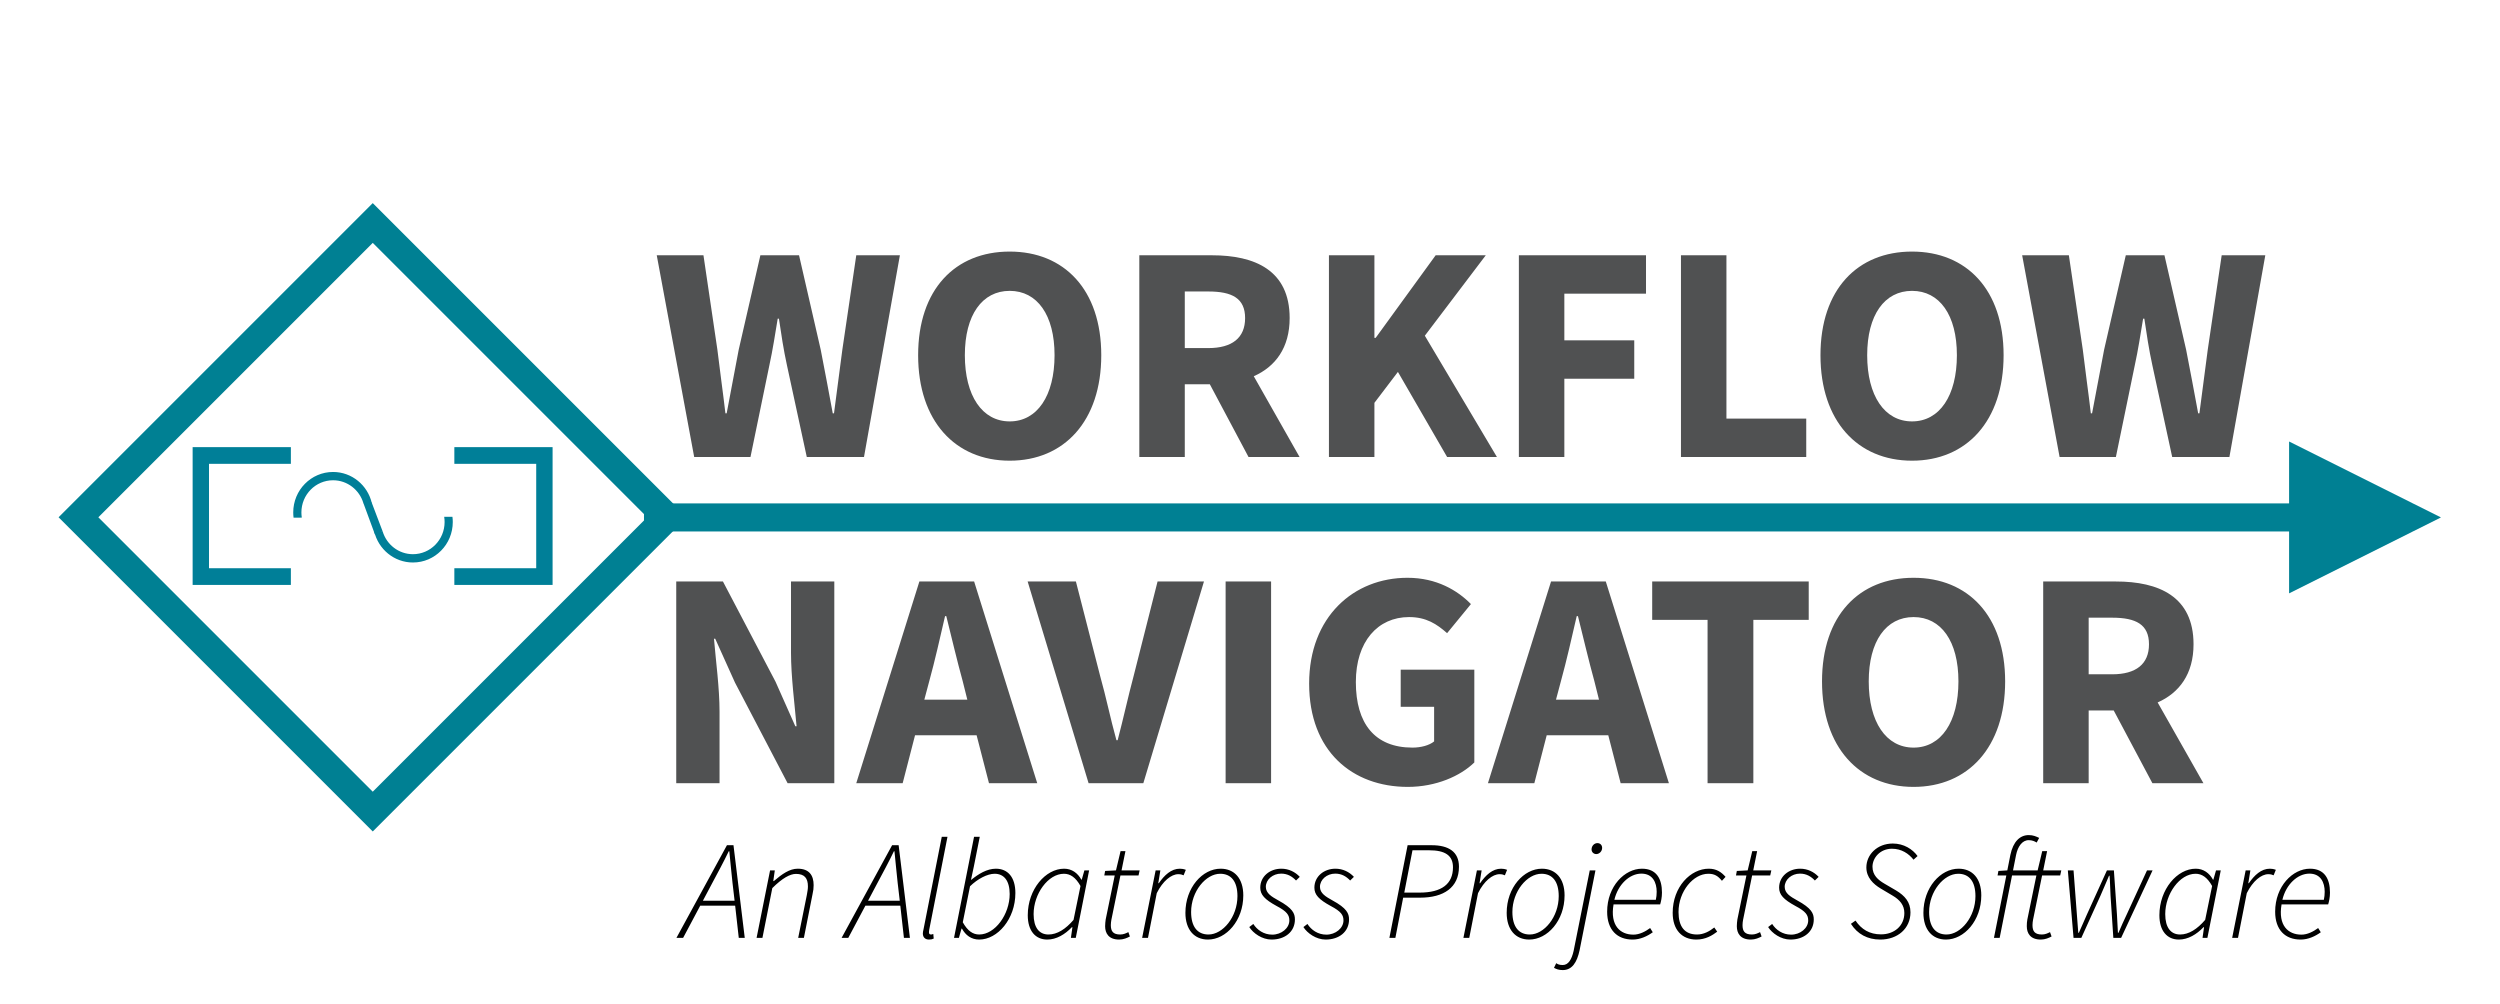 <?xml version="1.0" encoding="UTF-8"?>
<svg width="889px" height="357px" viewBox="0 0 889 357" version="1.1" xmlns="http://www.w3.org/2000/svg" xmlns:xlink="http://www.w3.org/1999/xlink">
    <title>Workflow Navigator Logo</title>
    <defs>
        <filter color-interpolation-filters="auto" id="filter-1">
            <feColorMatrix in="SourceGraphic" type="matrix" values="0 0 0 0 0 0 0 0 0 0.502 0 0 0 0 0.576 0 0 0 1 0"></feColorMatrix>
        </filter>
    </defs>
    <g id="Workflow-Navigator-Logo" stroke="none" stroke-width="1" fill="none" fill-rule="evenodd">
        <g id="Group" transform="translate(233.54, 89.46)" fill-rule="nonzero">
            <path d="M9.375,244.05 L15.461,232.6 L27.88,232.6 L29.166,244.05 L31.294,244.05 L27.286,211.1 L24.961,211.1 L7,244.05 L9.375,244.05 Z M27.682,230.85 L16.401,230.85 L19.765,224.5 C21.794,220.7 23.674,217.25 25.604,213.25 L25.802,213.25 C26.148,217.15 26.593,220.85 26.94,224.5 L27.682,230.85 Z M37.578,244.05 L41.091,226.35 C44.653,222.8 47.424,221.3 49.502,221.3 C52.52,221.3 53.757,222.8 53.757,225.75 C53.757,226.7 53.609,227.4 53.361,228.85 L50.294,244.05 L52.322,244.05 L55.39,228.55 C55.687,227.15 55.786,226.5 55.786,225.3 C55.786,221.8 54.202,219.45 50.145,219.45 C47.226,219.45 44.554,221.35 41.635,223.85 L41.437,223.85 L41.981,220.05 L40.299,220.05 L35.499,244.05 L37.578,244.05 Z M68.106,244.05 L74.192,232.6 L86.611,232.6 L87.897,244.05 L90.025,244.05 L86.017,211.1 L83.691,211.1 L65.731,244.05 L68.106,244.05 Z M86.413,230.85 L75.132,230.85 L78.496,224.5 C80.525,220.7 82.405,217.25 84.335,213.25 L84.532,213.25 C84.879,217.15 85.324,220.85 85.67,224.5 L86.413,230.85 Z M96.803,244.65 C97.545,244.65 97.941,244.55 98.485,244.3 L98.337,242.65 C97.842,242.85 97.743,242.85 97.496,242.85 C97.001,242.85 96.803,242.55 96.803,242.1 C96.803,241.9 96.803,241.6 96.902,241.1 L103.384,208.1 L101.355,208.1 L94.873,240.95 C94.725,241.55 94.626,242.1 94.626,242.5 C94.626,243.9 95.517,244.65 96.803,244.65 Z M114.665,244.65 C121.196,244.65 127.529,237.35 127.529,228.1 C127.529,222.45 124.808,219.45 120.602,219.45 C117.386,219.45 114.368,221.35 111.844,223.4 L111.746,223.4 L112.785,218.55 L114.863,208.1 L112.834,208.1 L105.709,244.05 L107.441,244.05 L108.381,240.75 L108.529,240.75 C109.816,243.1 111.844,244.65 114.665,244.65 Z M114.665,242.85 C112.438,242.85 110.558,241.6 108.826,238.5 L111.399,225.7 C114.071,223.1 117.534,221.25 120.157,221.25 C123.422,221.25 125.501,223.65 125.501,228.45 C125.501,235.7 120.305,242.85 114.665,242.85 Z M138.86,244.65 C142.125,244.65 145.193,242.8 147.617,240.25 L147.815,240.25 L147.271,244.05 L149.003,244.05 L153.753,220.05 L152.07,220.05 L151.13,223.35 L150.982,223.35 C149.695,221 147.617,219.45 144.847,219.45 C138.266,219.45 131.933,226.75 131.933,236 C131.933,241.6 134.703,244.65 138.86,244.65 Z M139.305,242.85 C136.039,242.85 134.011,240.45 134.011,235.6 C134.011,228.4 139.157,221.25 144.797,221.25 C147.024,221.25 148.953,222.5 150.685,225.6 L148.211,237.65 C145.391,240.95 142.373,242.85 139.305,242.85 Z M164.44,244.65 C165.974,244.65 167.31,244.05 168.25,243.55 L167.705,242 C166.914,242.4 165.974,242.85 164.836,242.85 C162.263,242.85 161.471,241.7 161.471,239.5 C161.471,238.8 161.57,238.2 161.669,237.6 L164.885,221.85 L171.317,221.85 L171.713,220.05 L165.281,220.05 L166.666,213.2 L164.935,213.2 L163.302,220.05 L159.443,220.25 L159.146,221.85 L162.857,221.85 L159.641,237.5 C159.542,238.35 159.443,239 159.443,239.9 C159.443,242.45 160.729,244.65 164.44,244.65 Z M174.682,244.05 L177.799,228.15 C179.927,223.85 182.945,221.4 185.468,221.4 C186.359,221.4 186.903,221.6 187.348,221.8 L188.14,219.85 C187.348,219.55 186.656,219.45 186.012,219.45 C182.945,219.45 180.52,221.75 178.541,224.6 L178.343,224.6 L179.085,220.05 L177.403,220.05 L172.604,244.05 L174.682,244.05 Z M196.007,244.65 C202.489,244.65 208.575,237.9 208.575,228.95 C208.575,222.9 205.408,219.45 200.51,219.45 C194.077,219.45 187.992,226.15 187.992,235.15 C187.992,241.15 191.158,244.65 196.007,244.65 Z M196.205,242.85 C192.247,242.85 190.02,240.05 190.02,234.85 C190.02,227.5 195.265,221.25 200.361,221.25 C204.27,221.25 206.496,224 206.496,229.2 C206.496,236.6 201.301,242.85 196.205,242.85 Z M218.619,244.65 C223.369,244.65 226.931,241.9 226.931,237.5 C226.931,235.35 226.139,233.5 220.994,230.7 C218.668,229.4 216.59,228.2 216.59,225.9 C216.59,223.35 219.014,221.2 222.033,221.2 C224.408,221.2 226.04,222.3 227.327,223.65 L228.663,222.35 C227.03,220.6 224.754,219.45 222.082,219.45 C218.074,219.45 214.611,222.15 214.611,226.2 C214.611,228.7 216.194,230.4 220.4,232.7 C224.111,234.65 224.952,235.95 224.952,237.85 C224.952,240.6 222.132,242.9 218.866,242.9 C215.848,242.9 213.473,241.2 212.137,239.1 L210.702,240.2 C212.088,242.4 215.254,244.65 218.619,244.65 Z M237.866,244.65 C242.616,244.65 246.178,241.9 246.178,237.5 C246.178,235.35 245.386,233.5 240.241,230.7 C237.915,229.4 235.837,228.2 235.837,225.9 C235.837,223.35 238.262,221.2 241.28,221.2 C243.655,221.2 245.287,222.3 246.574,223.65 L247.91,222.35 C246.277,220.6 244.001,219.45 241.329,219.45 C237.321,219.45 233.858,222.15 233.858,226.2 C233.858,228.7 235.441,230.4 239.647,232.7 C243.358,234.65 244.199,235.95 244.199,237.85 C244.199,240.6 241.379,242.9 238.113,242.9 C235.095,242.9 232.72,241.2 231.384,239.1 L229.949,240.2 C231.335,242.4 234.501,244.65 237.866,244.65 Z M262.654,244.05 L265.425,229.75 L271.461,229.75 C279.823,229.75 285.266,226.15 285.266,218.75 C285.266,213.4 281.555,211.1 275.568,211.1 L267.008,211.1 L260.527,244.05 L262.654,244.05 Z M271.264,227.95 L265.821,227.95 L268.74,212.9 L274.678,212.9 C280.219,212.9 283.138,214.65 283.138,218.95 C283.138,224.9 279.081,227.95 271.264,227.95 Z M288.927,244.05 L292.044,228.15 C294.172,223.85 297.19,221.4 299.714,221.4 C300.604,221.4 301.148,221.6 301.594,221.8 L302.385,219.85 C301.594,219.55 300.901,219.45 300.258,219.45 C297.19,219.45 294.766,221.75 292.787,224.6 L292.589,224.6 L293.331,220.05 L291.649,220.05 L286.849,244.05 L288.927,244.05 Z M310.252,244.65 C316.734,244.65 322.82,237.9 322.82,228.95 C322.82,222.9 319.653,219.45 314.755,219.45 C308.323,219.45 302.237,226.15 302.237,235.15 C302.237,241.15 305.404,244.65 310.252,244.65 Z M310.45,242.85 C306.492,242.85 304.266,240.05 304.266,234.85 C304.266,227.5 309.51,221.25 314.607,221.25 C318.515,221.25 320.742,224 320.742,229.2 C320.742,236.6 315.547,242.85 310.45,242.85 Z M334.101,214.25 C335.14,214.25 336.179,213.3 336.179,212.05 C336.179,211 335.437,210.35 334.497,210.35 C333.408,210.35 332.419,211.3 332.419,212.6 C332.419,213.55 333.161,214.25 334.101,214.25 Z M322.177,255.5 C325.442,255.5 327.223,252.85 328.164,248.45 L333.804,220.05 L331.775,220.05 L326.036,248.7 C325.343,251.75 324.156,253.7 322.177,253.7 C320.989,253.7 320.445,253.45 319.851,253.05 L319.06,254.7 C319.901,255.15 320.742,255.5 322.177,255.5 Z M347.015,244.65 C349.736,244.65 352.26,243.45 354.189,242.05 L353.249,240.55 C351.567,241.8 349.439,242.9 347.312,242.9 C342.611,242.9 338.95,239.7 340.236,232.15 L356.812,232.15 C357.108,231.2 357.455,229.65 357.455,227.95 C357.455,223 355.476,219.45 350.33,219.45 C344.244,219.45 337.96,225.65 337.96,234.75 C337.96,241.2 341.523,244.65 347.015,244.65 Z M355.278,230.5 L340.533,230.5 C341.82,225.05 345.926,221.2 350.132,221.2 C354.189,221.2 355.575,224.4 355.575,227.65 C355.575,228.7 355.476,229.55 355.278,230.5 Z M369.676,244.65 C372.991,244.65 375.366,243.15 377.098,241.85 L376.059,240.35 C374.376,241.7 372.298,242.85 369.923,242.85 C365.52,242.85 363.343,240.05 363.343,234.85 C363.343,227.5 368.587,221.25 373.931,221.25 C376.108,221.25 377.345,222 378.78,223.75 L380.066,222.35 C378.532,220.6 376.801,219.45 374.079,219.45 C367.697,219.45 361.265,225.85 361.265,235.15 C361.265,241.2 364.58,244.65 369.676,244.65 Z M389.071,244.65 C390.605,244.65 391.941,244.05 392.881,243.55 L392.337,242 C391.545,242.4 390.605,242.85 389.467,242.85 C386.894,242.85 386.103,241.7 386.103,239.5 C386.103,238.8 386.202,238.2 386.301,237.6 L389.517,221.85 L395.949,221.85 L396.345,220.05 L389.912,220.05 L391.298,213.2 L389.566,213.2 L387.933,220.05 L384.074,220.25 L383.777,221.85 L387.488,221.85 L384.272,237.5 C384.173,238.35 384.074,239 384.074,239.9 C384.074,242.45 385.36,244.65 389.071,244.65 Z M403.123,244.65 C407.873,244.65 411.436,241.9 411.436,237.5 C411.436,235.35 410.644,233.5 405.498,230.7 C403.173,229.4 401.095,228.2 401.095,225.9 C401.095,223.35 403.519,221.2 406.537,221.2 C408.912,221.2 410.545,222.3 411.831,223.65 L413.167,222.35 C411.534,220.6 409.258,219.45 406.587,219.45 C402.579,219.45 399.115,222.15 399.115,226.2 C399.115,228.7 400.699,230.4 404.904,232.7 C408.615,234.65 409.456,235.95 409.456,237.85 C409.456,240.6 406.636,242.9 403.371,242.9 C400.352,242.9 397.977,241.2 396.642,239.1 L395.207,240.2 C396.592,242.4 399.759,244.65 403.123,244.65 Z M435.086,244.65 C441.221,244.65 445.823,240.75 445.823,234.95 C445.823,231.3 443.794,229.05 440.727,227.2 L436.62,224.8 C434.295,223.45 432.315,221.75 432.315,218.75 C432.315,215.65 434.987,212.35 439.242,212.35 C442.656,212.35 445.229,214.1 446.911,216.25 L448.346,214.95 C446.565,212.5 443.448,210.5 439.539,210.5 C433.998,210.5 430.138,214.45 430.138,219 C430.138,222.55 432.563,224.9 435.235,226.5 L439.44,229 C442.013,230.5 443.646,232.4 443.646,235.2 C443.646,239.8 440.034,242.8 435.334,242.8 C431.276,242.8 428.357,241 426.279,237.9 L424.646,239.05 C426.972,242.7 430.534,244.65 435.086,244.65 Z M458.44,244.65 C464.922,244.65 471.007,237.9 471.007,228.95 C471.007,222.9 467.841,219.45 462.942,219.45 C456.51,219.45 450.424,226.15 450.424,235.15 C450.424,241.15 453.591,244.65 458.44,244.65 Z M458.638,242.85 C454.68,242.85 452.453,240.05 452.453,234.85 C452.453,227.5 457.698,221.25 462.794,221.25 C466.703,221.25 468.929,224 468.929,229.2 C468.929,236.6 463.734,242.85 458.638,242.85 Z M492.184,244.65 C493.718,244.65 495.054,244.05 495.994,243.55 L495.45,242 C494.658,242.4 493.718,242.85 492.58,242.85 C490.007,242.85 489.215,241.7 489.215,239.5 C489.215,238.8 489.314,238.2 489.413,237.6 L492.629,221.85 L499.062,221.85 L499.457,220.05 L493.025,220.05 L494.411,213.2 L492.679,213.2 L491.046,220.05 L482.288,220.05 L483.377,214.55 C483.971,211.65 485.505,209.3 487.88,209.3 C489.116,209.3 489.958,209.7 490.7,210.15 L491.59,208.5 C490.502,208 489.512,207.5 487.88,207.5 C484.762,207.5 482.338,209.8 481.348,214.55 L480.26,220.05 L477.093,220.25 L476.796,221.85 L479.913,221.85 L475.51,244.05 L477.539,244.05 L481.942,221.85 L490.601,221.85 L487.385,237.5 C487.236,238.35 487.187,239 487.187,239.9 C487.187,242.45 488.473,244.65 492.184,244.65 Z M506.582,244.05 L513.361,229.1 C514.4,226.8 515.439,224.2 516.428,221.95 L516.626,221.95 C516.824,224.2 516.824,226.8 516.973,229.1 L517.962,244.05 L520.733,244.05 L531.915,220.05 L529.936,220.05 L522.712,235.75 C521.624,237.95 520.733,240.1 519.793,242.25 L519.595,242.25 C519.496,240.1 519.348,237.95 519.249,235.75 L518.16,220.05 L515.686,220.05 L508.561,235.75 C507.572,237.95 506.681,240.1 505.692,242.25 L505.494,242.25 C505.345,240.1 505.197,237.95 504.999,235.75 L503.812,220.05 L501.783,220.05 L503.812,244.05 L506.582,244.05 Z M541.267,244.65 C544.532,244.65 547.6,242.8 550.024,240.25 L550.222,240.25 L549.678,244.05 L551.41,244.05 L556.16,220.05 L554.477,220.05 L553.537,223.35 L553.389,223.35 C552.102,221 550.024,219.45 547.253,219.45 C540.673,219.45 534.34,226.75 534.34,236 C534.34,241.6 537.11,244.65 541.267,244.65 Z M541.712,242.85 C538.446,242.85 536.418,240.45 536.418,235.6 C536.418,228.4 541.563,221.25 547.204,221.25 C549.43,221.25 551.36,222.5 553.092,225.6 L550.618,237.65 C547.798,240.95 544.78,242.85 541.712,242.85 Z M562.295,244.05 L565.412,228.15 C567.54,223.85 570.558,221.4 573.081,221.4 C573.972,221.4 574.516,221.6 574.961,221.8 L575.753,219.85 C574.961,219.55 574.269,219.45 573.625,219.45 C570.558,219.45 568.133,221.75 566.154,224.6 L565.956,224.6 L566.698,220.05 L565.016,220.05 L560.217,244.05 L562.295,244.05 Z M584.56,244.65 C587.281,244.65 589.805,243.45 591.734,242.05 L590.794,240.55 C589.112,241.8 586.985,242.9 584.857,242.9 C580.157,242.9 576.495,239.7 577.782,232.15 L594.357,232.15 C594.654,231.2 595,229.65 595,227.95 C595,223 593.021,219.45 587.875,219.45 C581.789,219.45 575.506,225.65 575.506,234.75 C575.506,241.2 579.068,244.65 584.56,244.65 Z M592.823,230.5 L578.078,230.5 C579.365,225.05 583.472,221.2 587.677,221.2 C591.734,221.2 593.12,224.4 593.12,227.65 C593.12,228.7 593.021,229.55 592.823,230.5 Z" id="AnAlbatrossProjectsSoftware" fill="#000000"></path>
            <path d="M33.33,73.04 L40.04,40.48 C41.25,34.98 42.13,29.15 43.01,23.87 L43.45,23.87 C44.22,29.15 45.1,34.98 46.31,40.48 L53.35,73.04 L73.7,73.04 L86.46,1.32 L70.95,1.32 L66,34.87 C65.01,42.24 64.02,49.83 63.03,57.53 L62.59,57.53 C61.16,49.83 59.73,42.13 58.3,34.87 L50.6,1.32 L36.85,1.32 L29.15,34.87 C27.72,42.35 26.29,49.94 24.86,57.53 L24.42,57.53 C23.54,49.94 22.44,42.35 21.56,34.87 L16.61,1.32 L0,1.32 L13.31,73.04 L33.33,73.04 Z M125.51,74.36 C144.87,74.36 158.07,60.28 158.07,36.85 C158.07,13.53 144.87,0 125.51,0 C106.15,0 92.95,13.42 92.95,36.85 C92.95,60.28 106.15,74.36 125.51,74.36 Z M125.51,60.39 C115.72,60.39 109.56,51.26 109.56,36.85 C109.56,22.55 115.72,13.97 125.51,13.97 C135.3,13.97 141.46,22.55 141.46,36.85 C141.46,51.26 135.3,60.39 125.51,60.39 Z M187.77,73.04 L187.77,47.19 L196.68,47.19 L210.43,73.04 L228.58,73.04 L212.3,44.33 C220,40.92 225.06,34.21 225.06,23.65 C225.06,6.6 212.63,1.32 197.45,1.32 L171.6,1.32 L171.6,73.04 L187.77,73.04 Z M196.13,34.32 L187.77,34.32 L187.77,14.19 L196.13,14.19 C204.6,14.19 209.22,16.61 209.22,23.65 C209.22,30.69 204.6,34.32 196.13,34.32 Z M255.2,73.04 L255.2,53.79 L263.56,42.79 L281.05,73.04 L298.76,73.04 L273.13,29.92 L294.8,1.32 L276.98,1.32 L255.64,30.69 L255.2,30.69 L255.2,1.32 L239.03,1.32 L239.03,73.04 L255.2,73.04 Z M322.74,73.04 L322.74,45.21 L347.6,45.21 L347.6,31.57 L322.74,31.57 L322.74,14.96 L351.78,14.96 L351.78,1.32 L306.57,1.32 L306.57,73.04 L322.74,73.04 Z M408.76,73.04 L408.76,59.4 L380.38,59.4 L380.38,1.32 L364.21,1.32 L364.21,73.04 L408.76,73.04 Z M446.38,74.36 C465.74,74.36 478.94,60.28 478.94,36.85 C478.94,13.53 465.74,0 446.38,0 C427.02,0 413.82,13.42 413.82,36.85 C413.82,60.28 427.02,74.36 446.38,74.36 Z M446.38,60.39 C436.59,60.39 430.43,51.26 430.43,36.85 C430.43,22.55 436.59,13.97 446.38,13.97 C456.17,13.97 462.33,22.55 462.33,36.85 C462.33,51.26 456.17,60.39 446.38,60.39 Z M518.87,73.04 L525.58,40.48 C526.79,34.98 527.67,29.15 528.55,23.87 L528.99,23.87 C529.76,29.15 530.64,34.98 531.85,40.48 L538.89,73.04 L559.24,73.04 L572,1.32 L556.49,1.32 L551.54,34.87 C550.55,42.24 549.56,49.83 548.57,57.53 L548.13,57.53 C546.7,49.83 545.27,42.13 543.84,34.87 L536.14,1.32 L522.39,1.32 L514.69,34.87 C513.26,42.35 511.83,49.94 510.4,57.53 L509.96,57.53 C509.08,49.94 507.98,42.35 507.1,34.87 L502.15,1.32 L485.54,1.32 L498.85,73.04 L518.87,73.04 Z M22.33,189.04 L22.33,163.63 C22.33,155.16 21.01,145.59 20.35,137.67 L20.79,137.67 L27.83,153.29 L46.53,189.04 L63.14,189.04 L63.14,117.32 L47.74,117.32 L47.74,142.62 C47.74,151.09 49.06,161.21 49.72,168.8 L49.28,168.8 L42.24,152.96 L23.54,117.32 L6.93,117.32 L6.93,189.04 L22.33,189.04 Z M87.45,189.04 L91.85,171.99 L113.74,171.99 L118.14,189.04 L135.3,189.04 L112.86,117.32 L93.39,117.32 L70.95,189.04 L87.45,189.04 Z M110.44,159.34 L95.15,159.34 L96.91,152.74 C98.89,145.59 100.76,137.23 102.52,129.64 L102.96,129.64 C104.83,137.12 106.81,145.59 108.79,152.74 L110.44,159.34 Z M173.03,189.04 L194.59,117.32 L178.09,117.32 L169.62,150.76 C167.53,158.57 165.99,165.83 163.9,173.75 L163.46,173.75 C161.26,165.83 159.83,158.57 157.63,150.76 L149.05,117.32 L131.89,117.32 L153.56,189.04 L173.03,189.04 Z M218.46,189.04 L218.46,117.32 L202.29,117.32 L202.29,189.04 L218.46,189.04 Z M267.08,190.36 C277.09,190.36 285.78,186.51 290.73,181.67 L290.73,148.67 L264.55,148.67 L264.55,161.87 L276.43,161.87 L276.43,174.19 C274.67,175.62 271.7,176.39 268.73,176.39 C255.31,176.39 248.6,167.81 248.6,153.07 C248.6,138.66 256.41,129.97 267.52,129.97 C273.68,129.97 277.42,132.5 281.05,135.69 L289.52,125.35 C284.79,120.51 277.31,116 266.97,116 C247.83,116 231.99,129.86 231.99,153.62 C231.99,177.71 247.39,190.36 267.08,190.36 Z M312.07,189.04 L316.47,171.99 L338.36,171.99 L342.76,189.04 L359.92,189.04 L337.48,117.32 L318.01,117.32 L295.57,189.04 L312.07,189.04 Z M335.06,159.34 L319.77,159.34 L321.53,152.74 C323.51,145.59 325.38,137.23 327.14,129.64 L327.58,129.64 C329.45,137.12 331.43,145.59 333.41,152.74 L335.06,159.34 Z M389.95,189.04 L389.95,130.96 L409.64,130.96 L409.64,117.32 L353.98,117.32 L353.98,130.96 L373.67,130.96 L373.67,189.04 L389.95,189.04 Z M446.93,190.36 C466.29,190.36 479.49,176.28 479.49,152.85 C479.49,129.53 466.29,116 446.93,116 C427.57,116 414.37,129.42 414.37,152.85 C414.37,176.28 427.57,190.36 446.93,190.36 Z M446.93,176.39 C437.14,176.39 430.98,167.26 430.98,152.85 C430.98,138.55 437.14,129.97 446.93,129.97 C456.72,129.97 462.88,138.55 462.88,152.85 C462.88,167.26 456.72,176.39 446.93,176.39 Z M509.19,189.04 L509.19,163.19 L518.1,163.19 L531.85,189.04 L550,189.04 L533.72,160.33 C541.42,156.92 546.48,150.21 546.48,139.65 C546.48,122.6 534.05,117.32 518.87,117.32 L493.02,117.32 L493.02,189.04 L509.19,189.04 Z M517.55,150.32 L509.19,150.32 L509.19,130.19 L517.55,130.19 C526.02,130.19 530.64,132.61 530.64,139.65 C530.64,146.69 526.02,150.32 517.55,150.32 Z" id="WORKFLOWNAVIGATOR" fill="#505152"></path>
        </g>
        <path id="Line-2" d="M814,157 L868,184 L814,211 L814,189 L229,189 L229,179 L814,179 L814,157 Z" fill="#008093" fill-rule="nonzero"></path>
        <g filter="url(#filter-1)" id="Group-2">
            <g transform="translate(68.5, 159)">
                <path d="M34.934,0 L34.934,5.939 L5.822,5.939 L5.822,43.061 L34.934,43.061 L34.934,49 L0,49 L0,0 L34.934,0 Z" id="Combined-Shape" fill="#007F98"></path>
                <path d="M128,0 L128,5.939 L98.888,5.939 L98.888,43.061 L128,43.061 L128,49 L93.066,49 L93.066,0 L128,0 Z" id="Combined-Shape" fill="#007F98" transform="translate(110.533, 24.5) scale(-1, 1) translate(-110.533, -24.5) "></path>
                <path d="M92.391,24.784 C92.467,25.389 92.507,26.005 92.507,26.63 C92.507,34.579 86.165,41.023 78.343,41.023 C71.646,41.023 66.035,36.3 64.559,29.952 L67.567,29.952 C68.967,34.65 73.262,38.071 78.343,38.071 C84.561,38.071 89.601,32.949 89.601,26.63 C89.601,26.002 89.551,25.385 89.455,24.785 L92.391,24.784 Z" id="Combined-Shape" fill="#007F98"></path>
                <path d="M63.605,8.831 C63.681,9.436 63.721,10.052 63.721,10.678 C63.721,18.626 57.379,25.07 49.557,25.07 C42.86,25.07 37.249,20.347 35.773,13.999 L38.781,13.999 C40.181,18.697 44.476,22.118 49.557,22.118 C55.775,22.118 60.815,16.996 60.815,10.678 C60.815,10.049 60.765,9.433 60.67,8.832 L63.605,8.831 Z" id="Combined-Shape" fill="#007F98" transform="translate(49.747, 16.951) scale(-1, -1) translate(-49.747, -16.951) "></path>
                <polygon id="Path-2" fill="#007F98" points="63.658 19.664 67.562 29.952 64.831 31.052 60.704 19.852"></polygon>
            </g>
        </g>
        <rect id="Rectangle" stroke="#008093" stroke-width="10" transform="translate(132.552, 183.948) rotate(45) translate(-132.552, -183.948) " x="58.552" y="109.948" width="148" height="148"></rect>
    </g>
</svg>